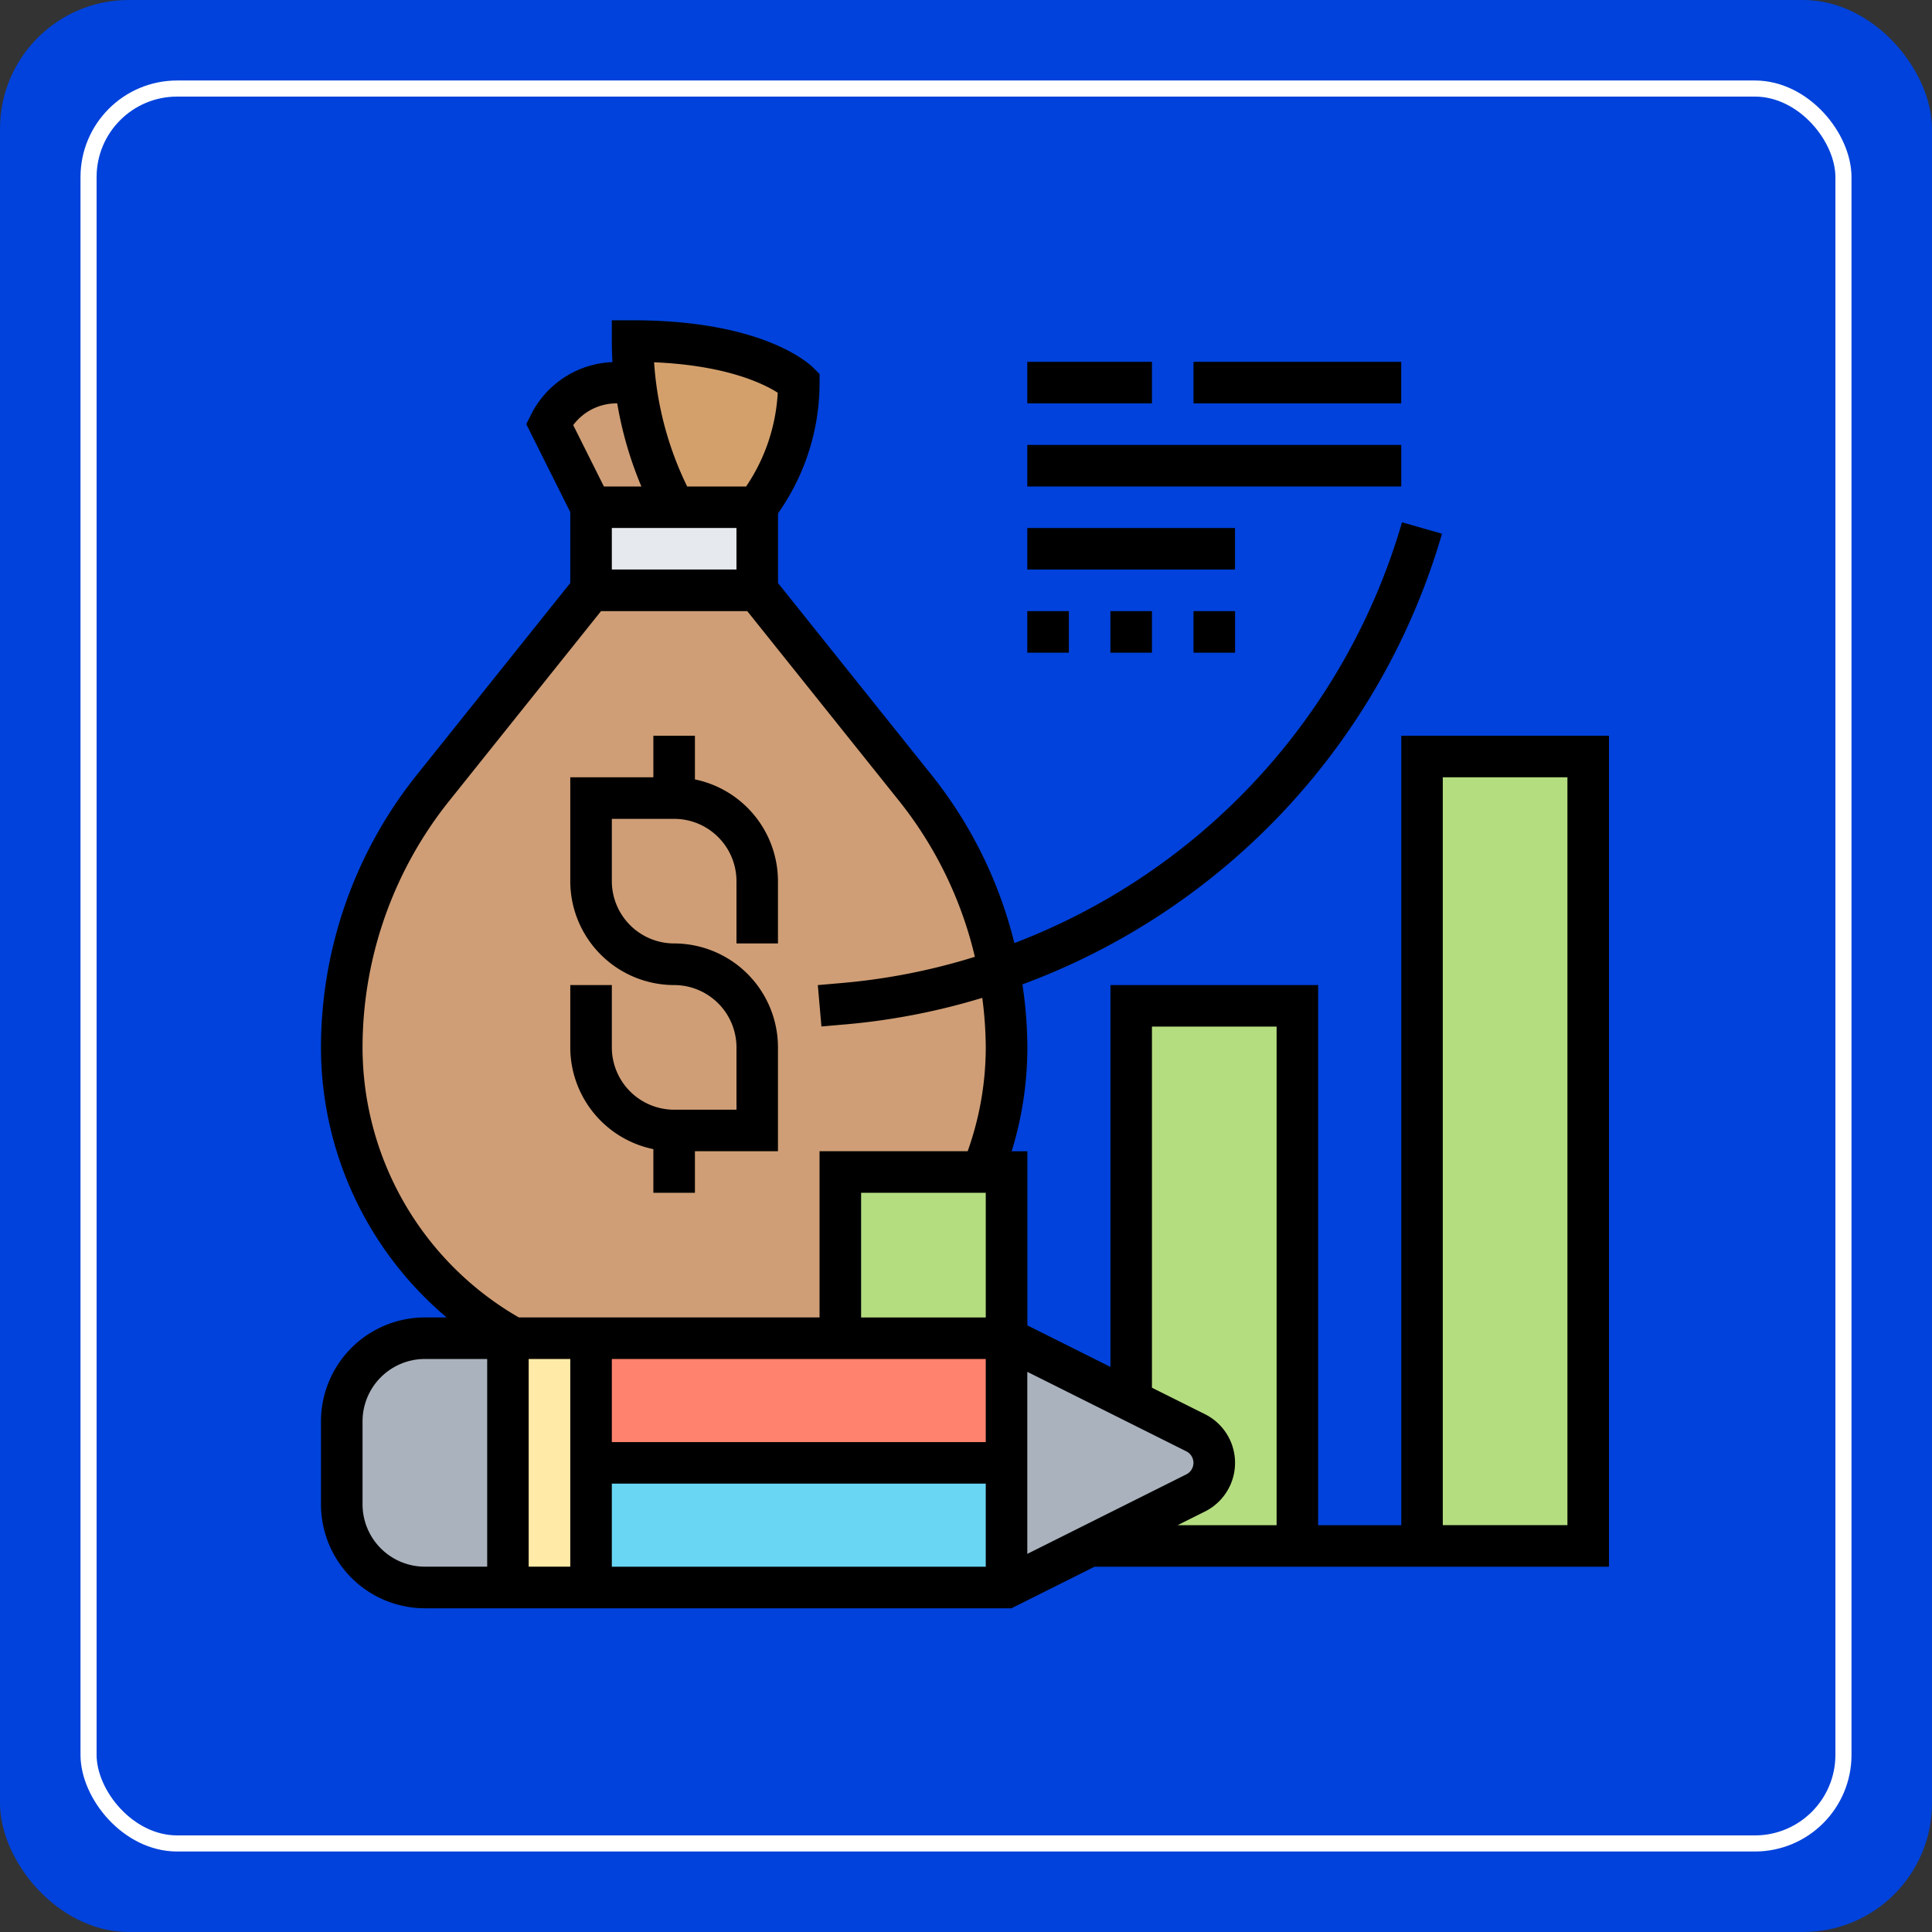 <svg xmlns="http://www.w3.org/2000/svg" width="120" height="120" viewBox="0 0 120 120">
  <rect x="0" y="0" width="120" height="120" fill="#333333" stroke="none"/>
  <g id="Grupo_1116056" data-name="Grupo 1116056" transform="translate(-64 -6445)">
    <rect id="Rectángulo_402033" data-name="Rectángulo 402033" width="120" height="120" rx="8" transform="translate(64 6445)" fill="#0042db"/>
    <g id="Rectángulo_412110" data-name="Rectángulo 412110" transform="translate(69 6450)" fill="none" stroke="#fff" stroke-width="1">
      <rect width="110" height="110" rx="6" stroke="none"/>
      <rect x="0.5" y="0.5" width="109" height="109" rx="5.5" fill="none"/>
    </g>
    <g id="Grupo_1117833" data-name="Grupo 1117833" transform="translate(82.937 6463.893)">
      <g id="Grupo_1117831" data-name="Grupo 1117831" transform="translate(2.29 2.29)">
        <g id="Grupo_1117819" data-name="Grupo 1117819" transform="translate(12.903 2.581)">
          <path id="Trazado_960359" data-name="Trazado 960359" d="M19.471,11.2l.271.542H14.581L12,6.581A4.662,4.662,0,0,1,16.181,4h1.135a21.8,21.8,0,0,0,2.155,7.2Z" transform="translate(-12 -4)" fill="#cf9e76"/>
        </g>
        <g id="Grupo_1117820" data-name="Grupo 1117820" transform="translate(18.065 0)">
          <path id="Trazado_960360" data-name="Trazado 960360" d="M26.323,4.581a12.844,12.844,0,0,1-2.142,7.1l-.439.645H18.581l-.271-.542a21.8,21.8,0,0,1-2.155-7.2A21.48,21.48,0,0,1,16,2a21.719,21.719,0,0,1,8.065,1.29A7.154,7.154,0,0,1,26.323,4.581Z" transform="translate(-16 -2)" fill="#d3a06c"/>
        </g>
        <g id="Grupo_1117821" data-name="Grupo 1117821" transform="translate(15.484 10.323)">
          <path id="Trazado_960361" data-name="Trazado 960361" d="M24.323,10v5.161H14V10H24.323Z" transform="translate(-14 -10)" fill="#e6e9ed"/>
        </g>
        <g id="Grupo_1117822" data-name="Grupo 1117822" transform="translate(0 15.484)">
          <path id="Trazado_960362" data-name="Trazado 960362" d="M42.852,37.665a25.127,25.127,0,0,1,.439,4.723,20.58,20.58,0,0,1-1.5,7.742H32.968V60.452H12.645A20.646,20.646,0,0,1,2,42.387,25.67,25.67,0,0,1,7.639,26.3L17.484,14H27.806l9.845,12.3a25.9,25.9,0,0,1,4.194,7.561A24.324,24.324,0,0,1,42.852,37.665Z" transform="translate(-2 -14)" fill="#cf9e76"/>
        </g>
        <g id="Grupo_1117823" data-name="Grupo 1117823" transform="translate(67.097 25.806)">
          <path id="Trazado_960363" data-name="Trazado 960363" d="M54,22H64.323V71.032H54Z" transform="translate(-54 -22)" fill="#b4dd7f"/>
        </g>
        <g id="Grupo_1117824" data-name="Grupo 1117824" transform="translate(46.452 41.29)">
          <path id="Trazado_960364" data-name="Trazado 960364" d="M50.9,34V67.548H38l6.594-3.29a2.1,2.1,0,0,0,0-3.742l-4.013-2V34Z" transform="translate(-38 -34)" fill="#b4dd7f"/>
        </g>
        <g id="Grupo_1117825" data-name="Grupo 1117825" transform="translate(30.968 51.613)">
          <path id="Trazado_960365" data-name="Trazado 960365" d="M36.323,42V52.323H26V42H36.323Z" transform="translate(-26 -42)" fill="#b4dd7f"/>
        </g>
        <g id="Grupo_1117826" data-name="Grupo 1117826" transform="translate(0 61.935)">
          <path id="Trazado_960366" data-name="Trazado 960366" d="M12.323,50V65.484H7.161A5.16,5.16,0,0,1,2,60.323V55.161A5.16,5.16,0,0,1,7.161,50Z" transform="translate(-2 -50)" fill="#aab2bd"/>
        </g>
        <g id="Grupo_1117827" data-name="Grupo 1117827" transform="translate(41.29 61.935)">
          <path id="Trazado_960367" data-name="Trazado 960367" d="M45.755,55.871a2.1,2.1,0,0,1,0,3.742L39.161,62.9,34,65.484V50l7.742,3.871Z" transform="translate(-34 -50)" fill="#aab2bd"/>
        </g>
        <g id="Grupo_1117828" data-name="Grupo 1117828" transform="translate(15.484 69.677)">
          <path id="Trazado_960368" data-name="Trazado 960368" d="M14,56H39.806v7.742H14Z" transform="translate(-14 -56)" fill="#69d6f4"/>
        </g>
        <g id="Grupo_1117829" data-name="Grupo 1117829" transform="translate(15.484 61.935)">
          <path id="Trazado_960369" data-name="Trazado 960369" d="M39.806,50v7.742H14V50H39.806Z" transform="translate(-14 -50)" fill="#ff826e"/>
        </g>
        <g id="Grupo_1117830" data-name="Grupo 1117830" transform="translate(10.323 61.935)">
          <path id="Trazado_960370" data-name="Trazado 960370" d="M10.323,50h4.839V65.484H10V50Z" transform="translate(-10 -50)" fill="#ffeaa7"/>
        </g>
      </g>
      <g id="Grupo_1117832" data-name="Grupo 1117832" transform="translate(1 1)">
        <path id="Trazado_960371" data-name="Trazado 960371" d="M20.742,23.711V21H18.161v2.581H13v6.452a6.459,6.459,0,0,0,6.452,6.452,3.876,3.876,0,0,1,3.871,3.871v3.871H19.452a3.876,3.876,0,0,1-3.871-3.871V36.484H13v3.871a6.464,6.464,0,0,0,5.161,6.321v2.711h2.581V46.806H25.9V40.355A6.459,6.459,0,0,0,19.452,33.9a3.876,3.876,0,0,1-3.871-3.871V26.161h3.871a3.876,3.876,0,0,1,3.871,3.871V33.9H25.9V30.032a6.464,6.464,0,0,0-5.161-6.321Z" transform="translate(2.484 4.806)"/>
        <path id="Trazado_960372" data-name="Trazado 960372" d="M81,26.806H68.1V75.839H62.935V42.29h-12.9V66.009l-5.161-2.581V52.613H43.9a21.848,21.848,0,0,0,.974-6.452,26.759,26.759,0,0,0-.307-3.912A42.487,42.487,0,0,0,70.628,14.258l-2.483-.71A39.882,39.882,0,0,1,44.067,39.684,27.1,27.1,0,0,0,38.946,29.27L29.387,17.321V13l.217-.325a14.037,14.037,0,0,0,2.364-7.808V4.337l-.378-.378C31.288,3.655,28.4,1,20.355,1h-1.29V2.29c0,.436.013.874.039,1.308A5.915,5.915,0,0,0,14.04,6.874l-.289.578,2.733,5.466v4.4L6.925,29.27A27.136,27.136,0,0,0,1,46.161,21.955,21.955,0,0,0,8.806,62.935H7.452A6.459,6.459,0,0,0,1,69.387v5.161A6.459,6.459,0,0,0,7.452,81H43.885l5.161-2.581H81ZM54.752,71.254a.8.8,0,0,1,0,1.427l-9.881,4.941V66.314ZM16.484,65.516v12.9H13.9v-12.9ZM42.29,55.194v7.742H34.548V55.194Zm0,10.323v5.161H19.065V65.516ZM19.065,73.258H42.29v5.161H19.065ZM29.37,5.5a11.472,11.472,0,0,1-1.914,5.748l-.05.076H23.745a20.661,20.661,0,0,1-2.055-7.715C26.208,3.8,28.517,4.954,29.37,5.5ZM26.806,13.9v2.581H19.065V13.9ZM19.369,6.161H19.4A23.312,23.312,0,0,0,20.9,11.323H18.572L16.666,7.511a3.36,3.36,0,0,1,2.7-1.35Zm-15.788,40a24.553,24.553,0,0,1,5.36-15.28l9.454-11.817h9.081L36.93,30.881a24.526,24.526,0,0,1,4.684,9.655,39.025,39.025,0,0,1-8.155,1.618l-1.6.139.225,2.57,1.6-.139a41.563,41.563,0,0,0,8.39-1.639,24.477,24.477,0,0,1,.217,3.075,19.269,19.269,0,0,1-1.124,6.452h-9.2V62.935H13.289A19.375,19.375,0,0,1,3.581,46.161Zm0,28.387V69.387a3.876,3.876,0,0,1,3.871-3.871h3.871v12.9H7.452A3.876,3.876,0,0,1,3.581,74.548Zm52.326.441a3.379,3.379,0,0,0,0-6.044L52.613,67.3V44.871h7.742V75.839H54.208Zm22.512.849H70.677V29.387h7.742Z" transform="translate(-1 -1)"/>
        <path id="Trazado_960373" data-name="Trazado 960373" d="M35,3h7.742V5.581H35Z" transform="translate(8.871 -0.419)"/>
        <path id="Trazado_960374" data-name="Trazado 960374" d="M43,3H55.9V5.581H43Z" transform="translate(11.194 -0.419)"/>
        <path id="Trazado_960375" data-name="Trazado 960375" d="M35,7H58.226V9.581H35Z" transform="translate(8.871 0.742)"/>
        <path id="Trazado_960376" data-name="Trazado 960376" d="M35,11H47.9v2.581H35Z" transform="translate(8.871 1.903)"/>
        <path id="Trazado_960377" data-name="Trazado 960377" d="M35,15h2.581v2.581H35Z" transform="translate(8.871 3.065)"/>
        <path id="Trazado_960378" data-name="Trazado 960378" d="M39,15h2.581v2.581H39Z" transform="translate(10.032 3.065)"/>
        <path id="Trazado_960379" data-name="Trazado 960379" d="M43,15h2.581v2.581H43Z" transform="translate(11.194 3.065)"/>
      </g>
    </g>
  </g>
</svg>

